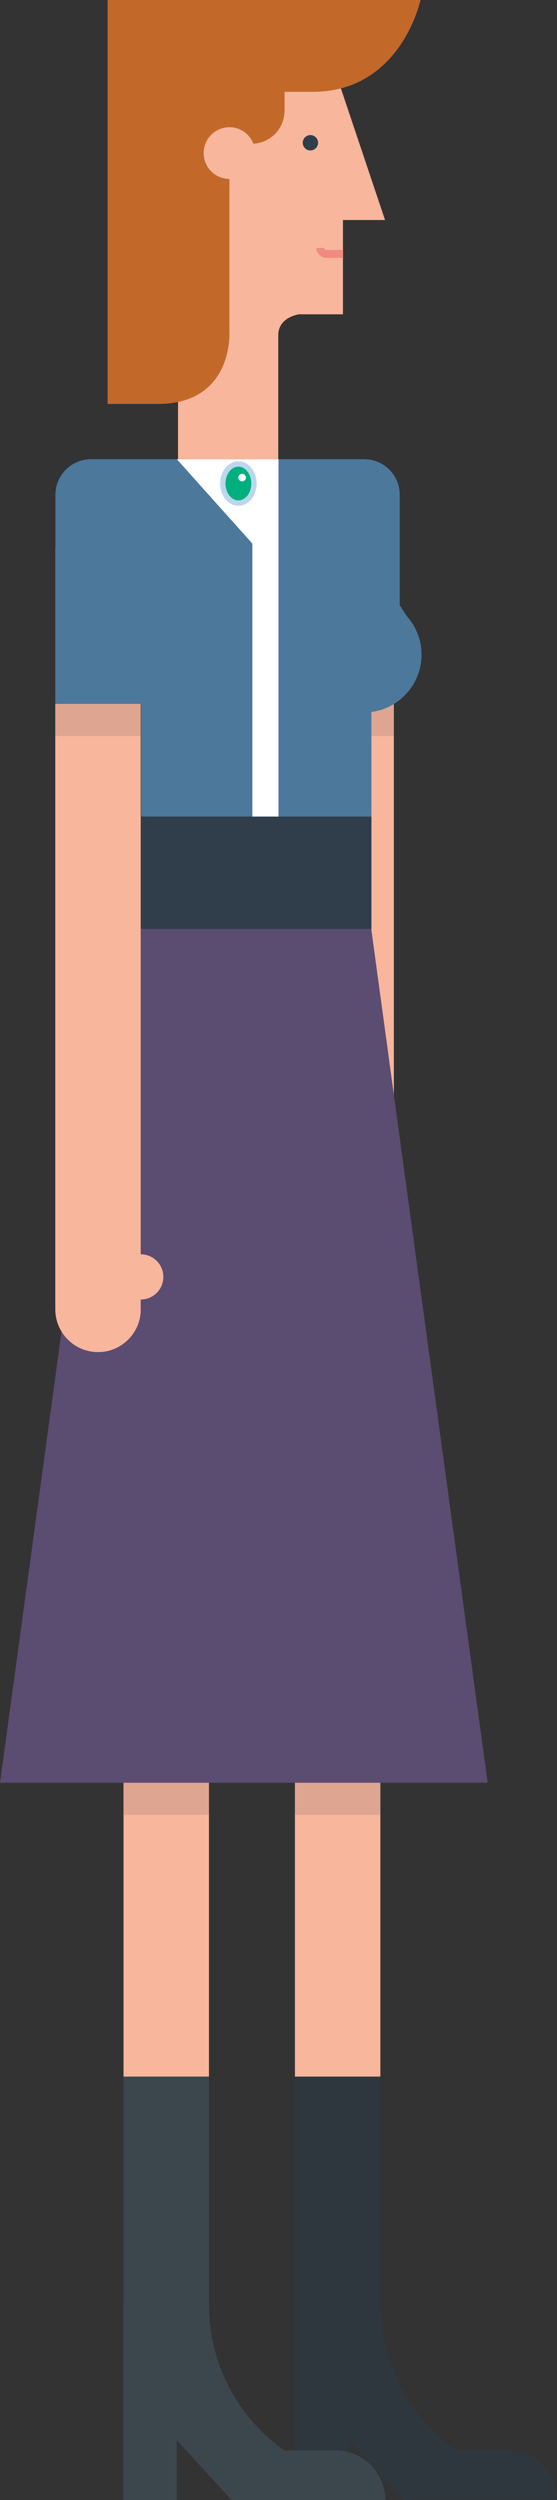 <?xml version="1.0" encoding="utf-8"?>
<!-- Generator: Adobe Illustrator 16.0.0, SVG Export Plug-In . SVG Version: 6.00 Build 0)  -->
<!DOCTYPE svg PUBLIC "-//W3C//DTD SVG 1.1//EN" "http://www.w3.org/Graphics/SVG/1.1/DTD/svg11.dtd">
<svg version="1.1" id="Layer_1" xmlns="http://www.w3.org/2000/svg" xmlns:xlink="http://www.w3.org/1999/xlink" x="0px" y="0px"
	 width="37.928px" height="170px" viewBox="0 0 37.928 170" enable-background="new 0 0 37.928 170" xml:space="preserve">
<rect x="0" y="0" width="37.928" height="170" fill="#333333" stroke="none"/>
<g>
	<g>
		<g>
			<path fill="#2E373E" d="M34.555,166.611c-0.049,0-0.1,0.001-0.148,0.004v-0.004h-3.352c-3.104-2.192-5.131-5.806-5.131-9.895
				h-0.021v-15.515h-5.818v15.516v0.414v2.734v3.522v6.594h3.645v-4.072l3.749,4.072h3.707h3.523h3.221
				C37.928,168.12,36.418,166.611,34.555,166.611z"/>
			<rect x="20.083" y="110.336" fill="#F8B69C" width="5.818" height="30.866"/>
		</g>
		<rect x="20.083" y="121.223" opacity="0.4" fill="#B78D7E" enable-background="new    " width="5.818" height="2.184"/>
	</g>
	<g>
		<g>
			<path fill="#3C474D" d="M22.865,166.628c-0.053,0-0.102,0.001-0.15,0.004v-0.004h-3.351c-3.103-2.191-5.13-5.806-5.13-9.893
				h-0.004v-15.533H8.411v15.533H8.393v3.147v3.522V170h3.645v-4.072L15.784,170h3.708h3.521h3.223
				C26.236,168.138,24.726,166.628,22.865,166.628z"/>
			<rect x="8.411" y="110.336" fill="#F8B69C" width="5.818" height="30.866"/>
		</g>
		<rect x="8.411" y="121.223" opacity="0.4" fill="#B78D7E" enable-background="new    " width="5.819" height="2.184"/>
	</g>
	<path fill="#F8B69C" d="M26.824,85.29c-0.002,0-0.004,0.001-0.006,0.001v-0.279v-4.515V47.648h-5.817v32.849v4.515v3.899h0.012
		c-0.002,0.04-0.012,0.078-0.012,0.118c0,1.607,1.303,2.911,2.91,2.911c1.609,0,2.913-1.304,2.913-2.911
		c0-0.04-0.01-0.078-0.012-0.118h0.006v-0.547c0.002,0,0.004,0,0.006,0c0.85,0,1.537-0.688,1.537-1.538
		C28.361,85.978,27.674,85.29,26.824,85.29z"/>
	<rect x="21.001" y="47.859" opacity="0.4" fill="#B78D7E" enable-background="new    " width="5.819" height="2.184"/>
	<g>
		<path fill="#F8B69C" d="M22.15,2.85l4.069,12.111h-2.866v6.411h-2.982c0,0-1.424,0.177-1.424,1.423c0,0.535,0,4.939,0,7.076v2.493
			h-6.825v-1.602V2.628h9.851L22.15,2.85z"/>
		<path fill="#2F3E4A" d="M21.658,9.708c0,0.29-0.234,0.523-0.523,0.523c-0.287,0-0.521-0.233-0.521-0.523
			c0-0.289,0.234-0.523,0.521-0.523C21.423,9.185,21.658,9.419,21.658,9.708z"/>
		<path fill="#F28A82" d="M22.218,16.997c-0.076,0-0.139-0.061-0.139-0.137h-0.533c0,0.37,0.301,0.671,0.67,0.671h1.146v-0.534
			H22.218L22.218,16.997z"/>
		<path fill="#C2692A" d="M7.328,0v27.467c0,0,1.722,0,3.419,0c5.149,0,4.875-4.875,4.875-4.875V12.167
			c-0.969-0.001-1.755-0.788-1.755-1.759c0-0.97,0.788-1.757,1.758-1.757c0.77,0,1.417,0.498,1.655,1.187l0.023-0.073
			c1.124-0.083,2.012-0.987,2.064-2.12h0.011V6.244c0.501,0,1.128,0,1.917,0C27.316,6.244,28.633,0,28.633,0L7.328,0L7.328,0z"/>
	</g>
	<path fill="#4C789C" d="M27.674,41.863l0.004-0.004l-0.459-0.71V39.57v-2.597v-3.332c0-1.333-1.08-2.414-2.413-2.414h-3.959h-1.896
		h-6.907H7.91H6.189c-1.333,0-2.414,1.081-2.414,2.414v3.632H3.764v10.586h5.845v16.209h2.698h8.54h4.443V48.414
		c1.928-0.259,3.415-1.904,3.415-3.901C28.703,43.491,28.312,42.562,27.674,41.863z"/>
	<polygon fill="#5B4C71" points="25.269,63.089 19.218,63.089 17.402,63.089 15.803,63.089 13.989,63.089 7.938,63.089 0,121.223 
		13.989,121.223 19.218,121.223 33.207,121.223 	"/>
	<rect x="10.654" y="55.524" fill="#5B4C71" width="14.637" height="7.564"/>
	<rect x="9.582" y="55.524" fill="#2F3E4A" width="15.709" height="7.645"/>
	<polygon fill="#FFFFFF" points="12.043,31.228 17.184,36.963 17.184,55.524 18.964,55.524 18.964,39.842 18.964,35.751 
		18.964,31.228 	"/>
	<path fill="#F8B69C" d="M9.587,85.29c-0.002,0-0.004,0.001-0.006,0.001v-0.279v-4.515V47.859H3.764v32.638v4.515v3.899h0.012
		c-0.002,0.04-0.012,0.078-0.012,0.118c0,1.607,1.304,2.911,2.911,2.911c1.608,0,2.911-1.304,2.911-2.911
		c0-0.04-0.01-0.078-0.012-0.118h0.006v-0.547c0.002,0,0.003,0,0.005,0c0.849,0,1.538-0.688,1.538-1.538
		C11.124,85.978,10.435,85.29,9.587,85.29z"/>
	<rect x="3.764" y="47.859" opacity="0.4" fill="#B78D7E" enable-background="new    " width="5.818" height="2.184"/>
	<g>
		
			<ellipse fill="#00AF7E" stroke="#BAD7EE" stroke-width="0.363" stroke-miterlimit="10" cx="16.234" cy="32.878" rx="1.059" ry="1.33"/>
		<circle fill="#FFFFFF" cx="16.486" cy="32.475" r="0.257"/>
	</g>
</g>
</svg>
